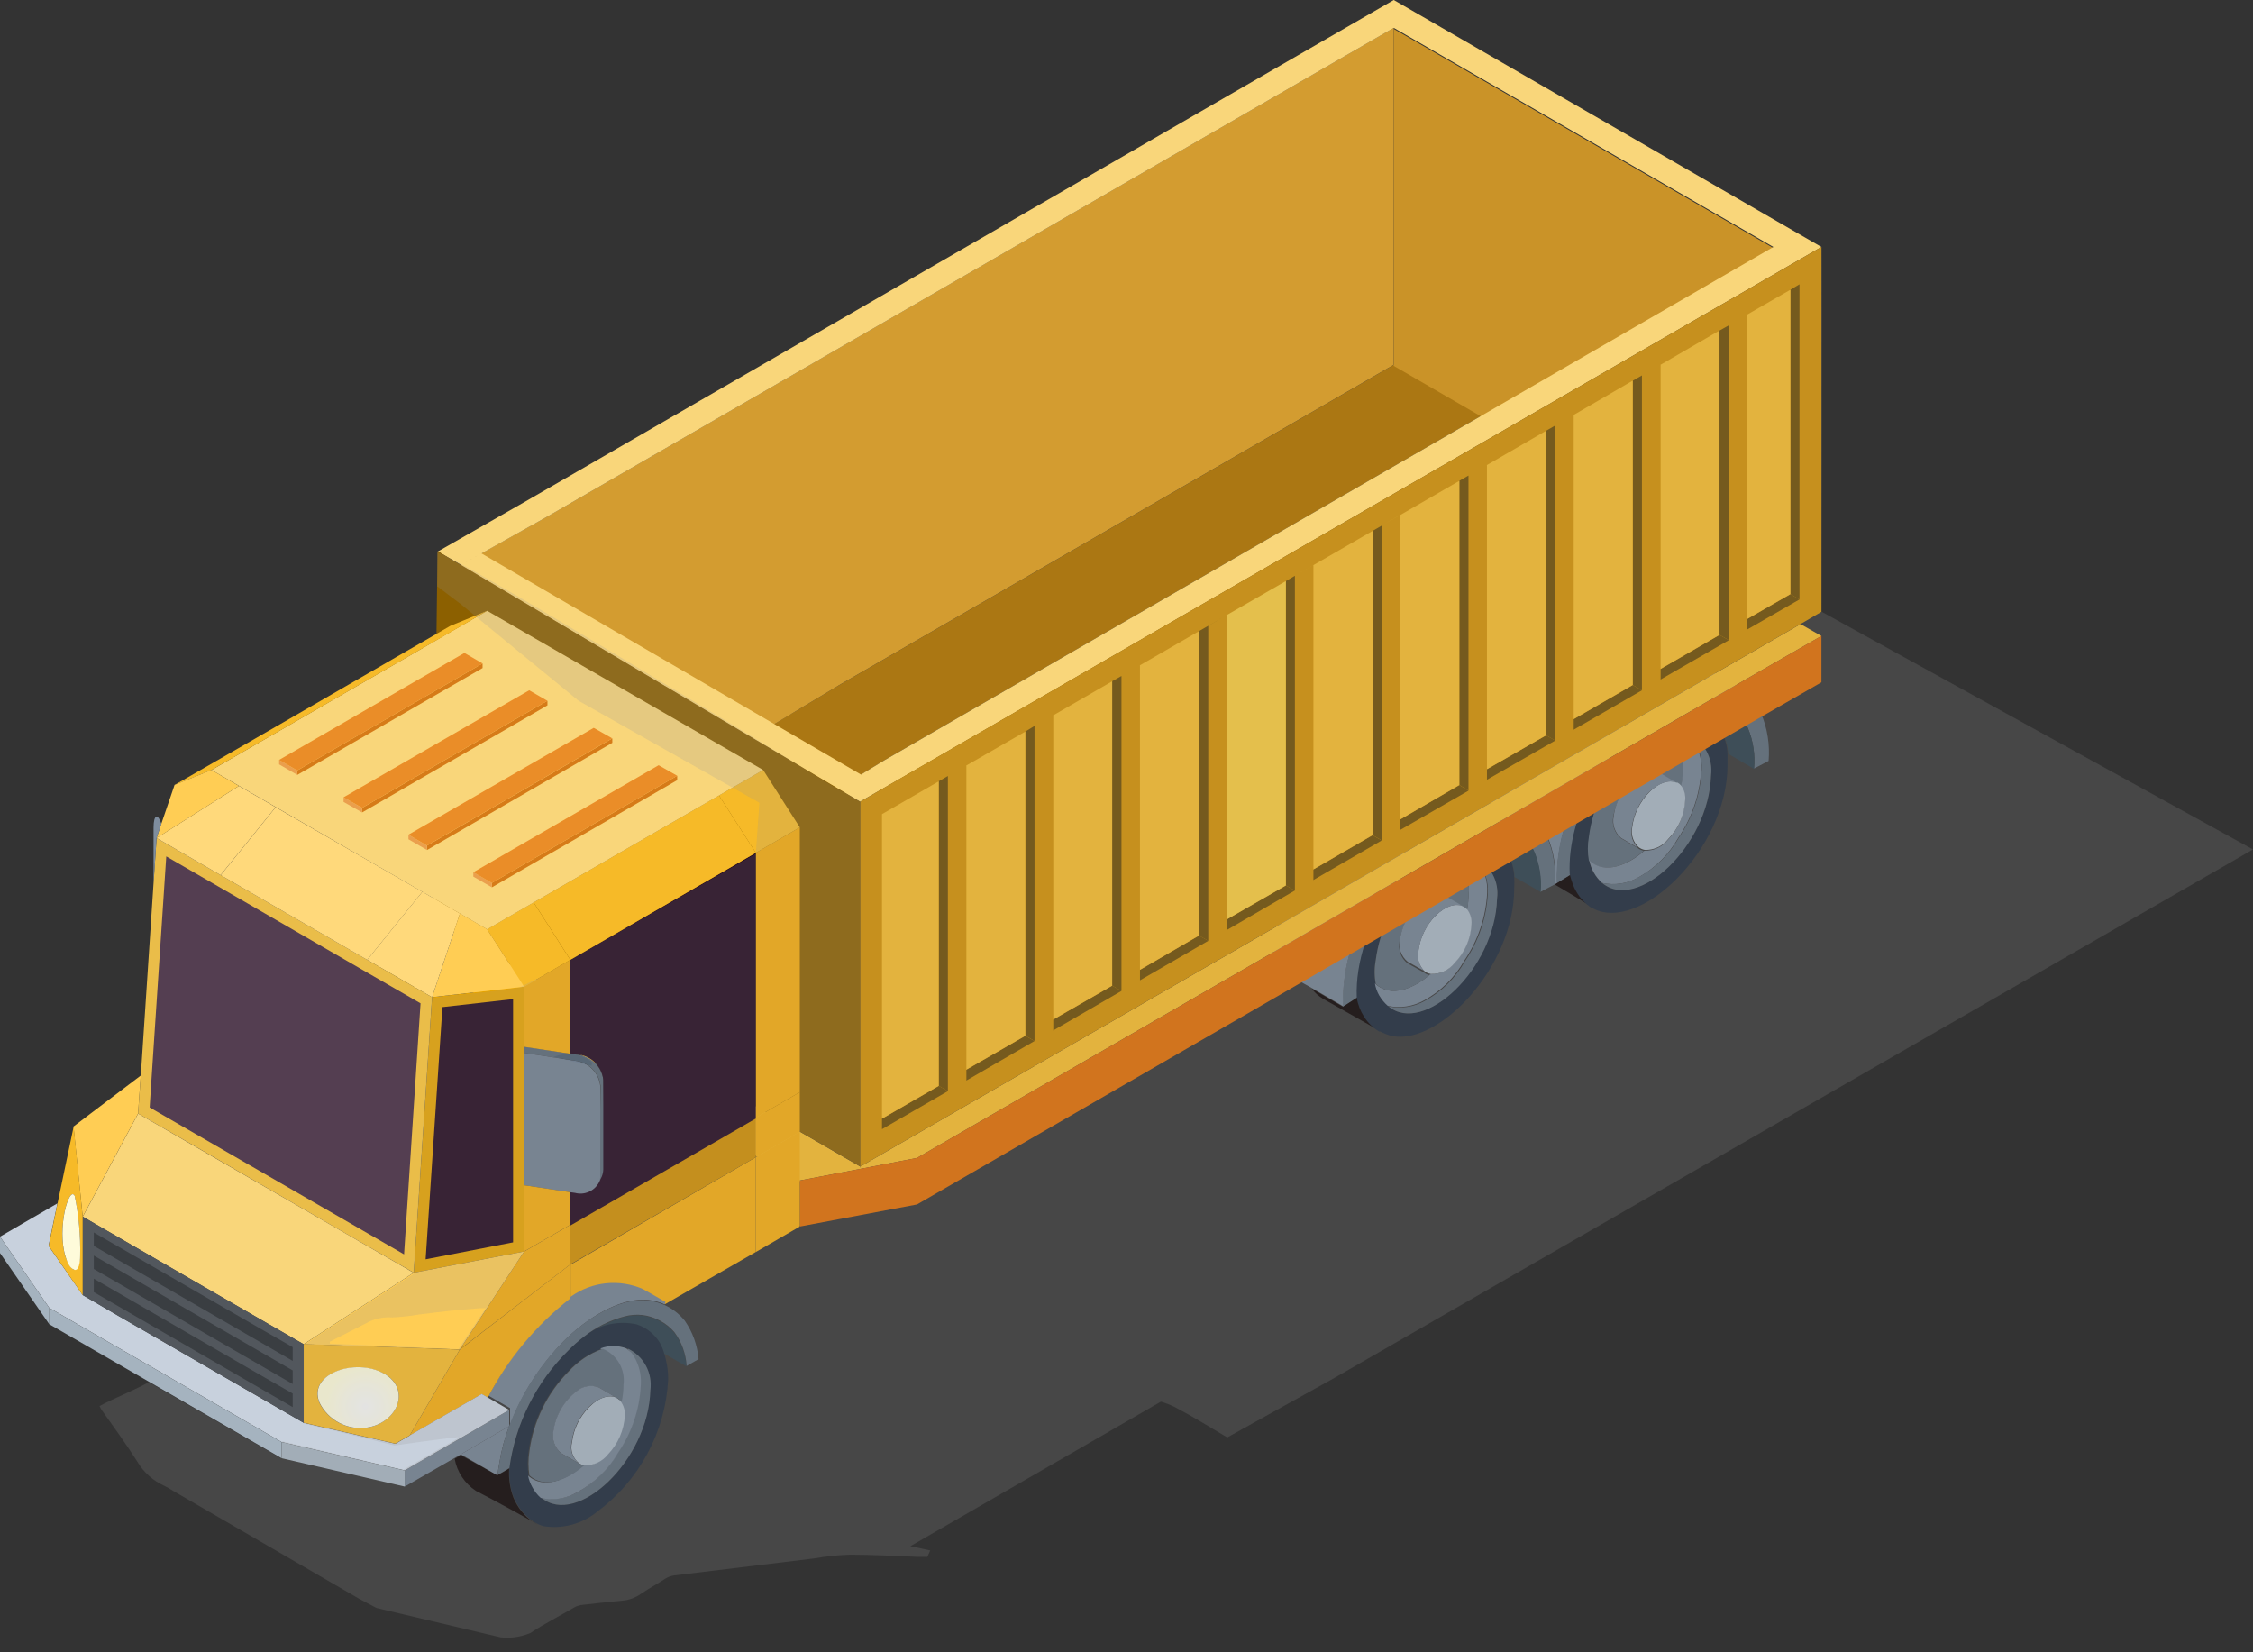 <svg width="90" height="66" viewBox="0 0 90 66" fill="none" xmlns="http://www.w3.org/2000/svg">
<rect x="0" y="0" width="90" height="66" fill="#333333" stroke="none"/>
<path d="M62.102 35.328L62.19 35.274L62.773 34.914C62.808 35.057 62.851 35.197 62.902 35.335C63.034 35.676 63.257 35.974 63.547 36.196C63.092 35.918 62.604 35.62 62.102 35.328Z" fill="#090000"/>
<path d="M60.847 32.325L59.667 31.646C60.006 30.465 60.553 29.353 61.282 28.362C61.99 27.266 62.994 26.393 64.179 25.845C64.771 25.584 65.427 25.501 66.065 25.608C66.27 25.642 66.468 25.713 66.648 25.818L67.761 26.456L69.396 27.399C69.261 27.314 69.115 27.248 68.962 27.202C68.324 27.046 67.652 27.111 67.055 27.385C64.613 28.369 62.075 32.06 62.204 35.263L62.116 35.317C62.174 34.669 62.072 34.016 61.818 33.417C61.605 32.972 61.271 32.595 60.854 32.331L60.847 32.325Z" fill="#717F90"/>
<path d="M62.19 35.273C62.061 32.071 64.598 28.38 67.041 27.396C67.637 27.122 68.309 27.057 68.947 27.213C69.1 27.259 69.246 27.325 69.381 27.41C69.801 27.676 70.137 28.054 70.352 28.502C70.602 29.1 70.705 29.749 70.65 30.395L70.067 30.7C70.12 30.141 70.034 29.576 69.816 29.058C69.573 28.541 69.137 28.139 68.601 27.939C68.13 27.853 67.646 27.877 67.186 28.009C66.726 28.141 66.302 28.377 65.948 28.699C64.225 29.981 62.678 32.525 62.787 34.907L62.19 35.273Z" fill="#596876"/>
<path d="M65.948 28.699C66.244 28.502 66.582 28.375 66.935 28.331C67.288 28.286 67.647 28.324 67.983 28.441L68.099 28.502C68.365 28.678 68.585 28.914 68.743 29.191C68.901 29.468 68.992 29.778 69.008 30.097C69.008 30.246 69.008 30.395 69.008 30.558C69.008 33.951 65.446 37.343 63.58 36.257C63.542 36.245 63.507 36.224 63.478 36.196C63.188 35.974 62.965 35.676 62.834 35.335C62.783 35.197 62.74 35.057 62.705 34.914C62.596 32.533 64.143 29.988 65.866 28.706L65.948 28.699ZM68.35 30.972C68.393 30.638 68.329 30.299 68.169 30.003C68.008 29.707 67.758 29.469 67.454 29.323C67.12 29.194 66.75 29.194 66.416 29.323C65.897 29.509 65.431 29.819 65.059 30.226C64.194 31.089 63.64 32.216 63.485 33.428C63.43 33.74 63.43 34.059 63.485 34.371C63.515 34.541 63.575 34.704 63.661 34.853C63.748 35.009 63.861 35.148 63.994 35.267C65.398 36.454 68.268 33.781 68.35 30.972Z" fill="#1A2738"/>
<path d="M58.716 32.934C56.572 33.613 54.096 36.856 54.225 39.841L53.648 40.214C53.505 37.012 56.056 33.307 58.492 32.337C59.087 32.056 59.759 31.987 60.399 32.14C60.552 32.193 60.7 32.261 60.84 32.344C61.257 32.608 61.591 32.984 61.803 33.43C62.057 34.029 62.16 34.681 62.102 35.329L61.532 35.628C61.58 35.069 61.489 34.508 61.267 33.993C61.15 33.736 60.982 33.506 60.775 33.315C60.568 33.124 60.324 32.976 60.059 32.88C59.618 32.75 59.146 32.769 58.716 32.934Z" fill="#596876"/>
<path d="M54.222 39.84C54.271 40.105 54.37 40.359 54.514 40.586C54.667 40.827 54.874 41.029 55.118 41.177L52.838 39.888C52.666 39.784 52.517 39.648 52.397 39.487L53.646 40.213L54.222 39.84Z" fill="#090000"/>
<path d="M59.802 35.899C59.849 35.568 59.789 35.23 59.632 34.935C59.474 34.64 59.228 34.403 58.927 34.257C58.592 34.134 58.224 34.134 57.889 34.257C57.368 34.443 56.902 34.756 56.532 35.166C55.669 36.027 55.114 37.147 54.951 38.355C54.893 38.669 54.893 38.991 54.951 39.305C54.98 39.472 55.037 39.632 55.12 39.78C55.213 39.937 55.33 40.08 55.467 40.2C56.871 41.367 59.7 38.708 59.802 35.899ZM59.592 33.443C59.858 33.615 60.079 33.849 60.235 34.126C60.391 34.403 60.478 34.713 60.487 35.03C60.498 35.182 60.498 35.334 60.487 35.485C60.487 38.647 57.461 41.768 55.602 41.381C55.442 41.341 55.287 41.282 55.141 41.204H55.093C54.849 41.057 54.643 40.855 54.49 40.614C54.345 40.386 54.246 40.133 54.198 39.868C54.069 36.883 56.545 33.646 58.689 32.961C58.934 33.11 59.191 33.26 59.442 33.395L59.592 33.443Z" fill="#1A2738"/>
<path d="M54.949 39.303C55.56 39.873 56.503 39.479 57.141 38.91C57.321 38.916 57.501 38.881 57.664 38.805C57.828 38.73 57.972 38.617 58.084 38.475C58.494 38.056 58.736 37.501 58.762 36.915C58.777 36.712 58.72 36.51 58.6 36.345C58.644 36.121 58.667 35.894 58.667 35.666C58.71 35.371 58.653 35.07 58.507 34.81C58.361 34.55 58.134 34.346 57.86 34.228C58.195 34.105 58.563 34.105 58.898 34.228C58.943 34.275 58.983 34.325 59.02 34.377C59.296 34.746 59.433 35.2 59.407 35.66C59.357 36.631 59.04 37.57 58.491 38.373C58.118 39.039 57.566 39.587 56.897 39.954C56.454 40.205 55.935 40.284 55.438 40.178C55.301 40.057 55.184 39.915 55.092 39.758C55.008 39.61 54.951 39.45 54.922 39.283L54.949 39.303Z" fill="#717F90"/>
<path d="M63.471 33.428C63.625 32.215 64.179 31.089 65.044 30.226C65.417 29.819 65.883 29.509 66.401 29.323C66.876 29.459 67.229 29.92 67.229 30.762C67.229 30.99 67.204 31.217 67.155 31.44C67.115 31.387 67.064 31.343 67.005 31.311H66.965L66.286 30.904C66.134 30.851 65.97 30.839 65.811 30.87C65.652 30.901 65.505 30.974 65.384 31.081C64.885 31.451 64.549 32.001 64.448 32.614C64.414 32.772 64.424 32.936 64.477 33.089C64.529 33.242 64.623 33.378 64.746 33.482L65.424 33.876C65.496 33.931 65.58 33.968 65.669 33.984C65.024 34.554 64.088 34.955 63.471 34.378C63.415 34.064 63.415 33.742 63.471 33.428Z" fill="#596876"/>
<path d="M57.149 38.909C56.511 39.479 55.568 39.873 54.957 39.303C54.899 38.989 54.899 38.667 54.957 38.353C55.113 37.154 55.656 36.039 56.504 35.178C56.874 34.767 57.341 34.455 57.861 34.269C58.135 34.386 58.362 34.591 58.508 34.851C58.654 35.111 58.711 35.412 58.668 35.707C58.668 35.935 58.645 36.162 58.601 36.385C58.546 36.325 58.479 36.276 58.404 36.243C58.18 36.107 57.942 35.978 57.725 35.849C57.574 35.792 57.41 35.777 57.252 35.806C57.093 35.834 56.944 35.906 56.823 36.012C56.326 36.405 55.999 36.973 55.907 37.6C55.874 37.76 55.886 37.927 55.941 38.081C55.996 38.236 56.092 38.372 56.219 38.475L56.898 38.855L56.952 38.896C57.011 38.927 57.075 38.948 57.142 38.957L57.149 38.909Z" fill="#596876"/>
<path d="M65.949 28.7C66.303 28.378 66.727 28.142 67.187 28.01C67.647 27.878 68.131 27.854 68.602 27.94C69.14 28.143 69.577 28.55 69.816 29.073C70.035 29.591 70.121 30.155 70.067 30.715L69.036 30.111C69.02 29.793 68.929 29.483 68.772 29.206C68.614 28.929 68.393 28.693 68.127 28.517L68.012 28.456C67.673 28.332 67.309 28.289 66.951 28.332C66.593 28.374 66.25 28.5 65.949 28.7Z" fill="#283C48"/>
<path d="M57.521 30.519L61.266 28.348C60.554 29.343 60.023 30.457 59.699 31.638L58.132 30.736C57.953 30.633 57.758 30.562 57.555 30.526L57.521 30.519Z" fill="#E06C00"/>
<path d="M65.466 35.038C65.024 35.296 64.5 35.379 64 35.268C63.867 35.15 63.755 35.01 63.668 34.854C63.581 34.705 63.521 34.542 63.491 34.373C64.109 34.949 65.045 34.549 65.69 33.979C65.869 33.986 66.047 33.95 66.21 33.875C66.373 33.799 66.515 33.686 66.626 33.545C67.038 33.127 67.279 32.571 67.304 31.984C67.323 31.784 67.268 31.584 67.148 31.421C67.198 31.199 67.223 30.971 67.223 30.743C67.223 29.901 66.87 29.44 66.395 29.304C66.729 29.175 67.1 29.175 67.433 29.304C67.486 29.347 67.531 29.398 67.569 29.454C67.846 29.824 67.983 30.281 67.956 30.743C67.909 31.714 67.594 32.653 67.047 33.457C66.675 34.119 66.128 34.666 65.466 35.038Z" fill="#717F90"/>
<path d="M65.201 33.053C65.266 32.523 65.505 32.03 65.879 31.649C66.287 31.235 66.687 31.14 66.972 31.262H67.013C67.071 31.294 67.122 31.338 67.162 31.391C67.281 31.553 67.337 31.754 67.318 31.954C67.293 32.541 67.051 33.097 66.639 33.515C66.529 33.656 66.386 33.769 66.224 33.845C66.061 33.92 65.882 33.956 65.703 33.949C65.614 33.933 65.531 33.895 65.459 33.841C65.352 33.742 65.272 33.618 65.227 33.481C65.182 33.343 65.173 33.196 65.201 33.053Z" fill="#A5B3BF"/>
<path d="M58.716 32.935C59.15 32.766 59.627 32.747 60.073 32.881C60.338 32.977 60.581 33.125 60.788 33.316C60.995 33.507 61.163 33.737 61.281 33.993C61.502 34.508 61.593 35.07 61.545 35.629L60.5 35.032C60.491 34.714 60.404 34.404 60.248 34.127C60.092 33.851 59.871 33.616 59.605 33.444L59.483 33.369C59.218 33.234 58.96 33.084 58.716 32.935Z" fill="#283C48"/>
<path d="M56.658 37.988C56.724 37.458 56.962 36.964 57.337 36.584C57.751 36.17 58.144 36.075 58.422 36.197C58.497 36.23 58.564 36.279 58.619 36.339C58.739 36.504 58.797 36.706 58.782 36.909C58.755 37.495 58.514 38.051 58.104 38.47C57.992 38.611 57.848 38.724 57.684 38.8C57.52 38.875 57.341 38.911 57.16 38.904C57.094 38.895 57.03 38.874 56.971 38.843L56.916 38.802C56.805 38.702 56.723 38.573 56.677 38.43C56.632 38.287 56.626 38.135 56.658 37.988Z" fill="#A5B3BF"/>
<path d="M67.453 29.323C67.757 29.469 68.007 29.707 68.168 30.003C68.329 30.299 68.392 30.638 68.349 30.972C68.267 33.781 65.397 36.454 64 35.267C64.5 35.377 65.023 35.294 65.465 35.036C66.135 34.668 66.69 34.12 67.067 33.455C67.614 32.652 67.929 31.712 67.976 30.741C68.003 30.279 67.866 29.823 67.589 29.452C67.55 29.403 67.504 29.36 67.453 29.323Z" fill="#596876"/>
<path d="M58.926 34.256C59.227 34.402 59.474 34.639 59.631 34.934C59.788 35.229 59.848 35.567 59.802 35.898C59.727 38.707 56.871 41.366 55.466 40.199C55.964 40.305 56.482 40.226 56.925 39.975C57.594 39.608 58.147 39.061 58.519 38.395C59.068 37.591 59.385 36.652 59.435 35.681C59.461 35.221 59.325 34.767 59.048 34.398C59.011 34.348 58.971 34.3 58.926 34.256Z" fill="#596876"/>
<path d="M58.431 36.191C58.153 36.069 57.752 36.191 57.345 36.578C56.97 36.958 56.732 37.452 56.667 37.982C56.632 38.127 56.637 38.279 56.68 38.422C56.722 38.565 56.802 38.694 56.911 38.796L56.233 38.416C56.105 38.313 56.009 38.176 55.954 38.022C55.899 37.868 55.888 37.701 55.92 37.541C56.012 36.914 56.34 36.346 56.836 35.953C56.958 35.847 57.106 35.775 57.265 35.746C57.424 35.718 57.588 35.733 57.739 35.791C57.969 35.926 58.207 36.055 58.431 36.191Z" fill="#717F90"/>
<path d="M66.28 30.856L66.958 31.263C66.673 31.141 66.28 31.263 65.866 31.649C65.491 32.03 65.253 32.524 65.188 33.054C65.154 33.2 65.159 33.352 65.203 33.495C65.248 33.638 65.329 33.767 65.439 33.868L64.76 33.475C64.637 33.37 64.544 33.234 64.491 33.081C64.439 32.929 64.428 32.764 64.462 32.606C64.544 31.98 64.871 31.412 65.371 31.025C65.493 30.918 65.642 30.846 65.802 30.816C65.962 30.786 66.127 30.8 66.28 30.856Z" fill="#717F90"/>
<path d="M60.847 32.324C60.707 32.241 60.56 32.173 60.406 32.12C59.767 31.967 59.094 32.036 58.499 32.317C56.064 33.287 53.513 36.992 53.655 40.194L52.407 39.468L50.88 38.614C50.856 37.687 51.015 36.765 51.348 35.9C51.622 35.176 51.965 34.481 52.373 33.823C52.488 33.64 52.597 33.464 52.719 33.301C53.321 32.338 54.163 31.548 55.161 31.008C55.876 30.596 56.705 30.429 57.523 30.533C57.725 30.569 57.92 30.64 58.099 30.743L59.7 31.639L60.847 32.324Z" fill="#717F90"/>
<path d="M72.76 25.404L70.229 26.856L36.631 46.253L34.385 46.688L34.365 46.599L71.925 24.929L72.76 25.404Z" fill="#F6BA28"/>
<path d="M34.366 46.598L34.386 46.687L31.916 47.161L17.98 39.115L18.828 37.629L34.366 46.598Z" fill="#F6BA28"/>
<path d="M72.76 25.402V27.255L70.23 28.706L36.631 48.111V46.252L70.23 26.854L72.76 25.402Z" fill="#E06C00"/>
<path d="M36.631 46.252V48.111L31.95 48.993V47.188L31.916 47.161L34.385 46.686L36.631 46.252Z" fill="#E06C00"/>
<path d="M59.184 16.603L35.329 30.369L30.791 33.161L27.843 30.768L33.531 27.363L55.676 14.574L59.184 16.603Z" fill="#AB7713"/>
<path d="M55.674 1.111V14.572L33.529 27.362L28.113 30.618L18.052 22.764L21.866 20.631L55.674 1.111Z" fill="#D39C30"/>
<path d="M70.84 9.907L59.183 16.644L55.675 14.615V1.154L70.84 9.907Z" fill="#CA9328"/>
<path d="M72.76 9.865L35.329 31.468L34.352 32.027L33.457 31.509L18.417 22.567L19.237 22.108L34.393 30.939L35.329 30.369L59.184 16.602L70.84 9.865L55.676 1.113L21.868 20.633L18.417 22.567L17.489 22.03L20.911 20.076L55.676 0L72.76 9.865Z" fill="#F9D67A"/>
<path d="M34.366 46.597V32.026L17.477 22.014L17.295 36.746L18.828 37.628L34.366 46.597Z" fill="#8C6000"/>
<path d="M72.76 24.439V9.865L35.328 31.461L34.365 32.021V46.598L71.925 24.927L72.76 24.439Z" fill="#D28F00"/>
<path d="M71.884 11.357V23.943L71.518 23.733V11.575L71.884 11.357Z" fill="#6D4B00"/>
<path d="M71.886 23.944L69.796 25.145V24.724L71.52 23.733L71.886 23.944Z" fill="#6D4B00"/>
<path d="M71.52 11.574V23.733L69.796 24.723V12.565L71.52 11.574Z" fill="#F6BA28"/>
<path d="M69.796 24.724V25.144V25.151L69.063 25.572V12.993L69.796 12.565V24.724Z" fill="#D28F00"/>
<path d="M69.063 12.994V25.573L68.689 25.363V13.211V13.204L69.063 12.994Z" fill="#6D4B00"/>
<path d="M69.061 25.573L66.327 27.147V26.726L68.688 25.362L69.061 25.573Z" fill="#6D4B00"/>
<path d="M68.688 13.21V25.361L66.327 26.725V14.574L68.688 13.203V13.21Z" fill="#F6BA28"/>
<path d="M66.328 26.726V27.146L65.588 27.574V14.995L66.328 14.574V26.726Z" fill="#D28F00"/>
<path d="M65.59 14.996V27.575L65.224 27.365V15.206L65.59 14.996Z" fill="#6D4B00"/>
<path d="M65.588 27.575L62.86 29.149V28.728L65.222 27.364L65.588 27.575Z" fill="#6D4B00"/>
<path d="M65.222 15.205V27.363L62.86 28.727V16.576L65.222 15.205Z" fill="#F6BA28"/>
<path d="M62.861 29.148L62.494 29.372L62.128 29.569V16.997L62.861 16.576V28.728V29.148Z" fill="#D28F00"/>
<path d="M62.128 16.996V29.568V29.582L61.762 29.372V17.206L62.128 16.996Z" fill="#6D4B00"/>
<path d="M62.129 29.581L59.394 31.149V30.728L61.762 29.371L62.129 29.581Z" fill="#6D4B00"/>
<path d="M61.762 17.207V29.372L59.394 30.729V18.578L61.762 17.207Z" fill="#F6BA28"/>
<path d="M59.393 31.149L58.66 31.584V18.998L59.393 18.577V30.729V31.149Z" fill="#D28F00"/>
<path d="M58.661 18.996V31.582L58.295 31.358V19.206L58.661 18.996Z" fill="#6D4B00"/>
<path d="M58.66 31.584L55.933 33.151V32.731L58.294 31.36L58.66 31.584Z" fill="#6D4B00"/>
<path d="M58.295 19.209V31.36L55.934 32.731V20.579L55.194 21L58.295 19.209Z" fill="#F6BA28"/>
<path d="M55.934 32.73V33.15L55.194 33.571V20.999L55.934 20.578V32.73Z" fill="#D28F00"/>
<path d="M55.194 33.573L52.46 35.154V34.733L54.828 33.362L55.194 33.573Z" fill="#6D4B00"/>
<path d="M55.194 20.997V33.569L54.828 33.359V21.207L55.194 20.997Z" fill="#6D4B00"/>
<path d="M54.828 21.209V33.361L52.461 34.731V22.579L51.728 23L54.828 21.209Z" fill="#F6BA28"/>
<path d="M52.461 34.73V35.15L51.728 35.571V22.999L52.461 22.578V34.73Z" fill="#D28F00"/>
<path d="M51.726 35.571L48.992 37.158V36.731L51.366 35.367L51.726 35.571Z" fill="#6D4B00"/>
<path d="M51.727 23V35.572L51.367 35.369V23.21L51.727 23Z" fill="#6D4B00"/>
<path d="M51.366 23.212V35.37L48.992 36.734V24.576L51.366 23.212Z" fill="#F7C939"/>
<path d="M48.992 36.733V37.161L48.266 37.582V25.003L48.836 24.67L48.992 24.575V36.733Z" fill="#D28F00"/>
<path d="M48.836 24.669L48.266 25.001V37.58L47.893 37.37V25.212L48.836 24.669Z" fill="#6D4B00"/>
<path d="M48.268 37.58L45.534 39.161V38.741L47.895 37.37L48.268 37.58Z" fill="#6D4B00"/>
<path d="M47.895 25.213V37.371L45.534 38.742V26.577L47.895 25.213Z" fill="#F6BA28"/>
<path d="M45.532 38.741V39.162L44.799 39.583V27.004L45.532 26.576V38.741Z" fill="#D28F00"/>
<path d="M44.799 27.002V39.581L44.426 39.371V27.212L44.799 27.002Z" fill="#6D4B00"/>
<path d="M44.801 39.582L42.067 41.163V40.729L44.428 39.372L44.801 39.582Z" fill="#6D4B00"/>
<path d="M44.428 27.214V39.372L42.067 40.729V28.578L44.428 27.214Z" fill="#F6BA28"/>
<path d="M42.065 40.728V41.162L41.325 41.583V28.997L42.065 28.576V40.728Z" fill="#D28F00"/>
<path d="M41.326 28.996V41.582L40.96 41.371V29.22L41.326 28.996Z" fill="#6D4B00"/>
<path d="M41.325 41.584L38.597 43.165V42.731L40.958 41.374L41.325 41.584Z" fill="#6D4B00"/>
<path d="M40.958 29.223V41.374L38.597 42.731V30.58L40.958 29.223Z" fill="#F6BA28"/>
<path d="M38.6 42.729V43.163L37.867 43.584V30.998L38.6 30.577V42.729Z" fill="#D28F00"/>
<path d="M37.865 30.998V43.584L37.498 43.373V31.222V31.208L37.865 30.998Z" fill="#6D4B00"/>
<path d="M37.866 43.584L35.233 45.104V44.684L37.5 43.374L37.866 43.584Z" fill="#6D4B00"/>
<path d="M37.5 31.224V43.376L35.233 44.685V32.52L37.5 31.211V31.224Z" fill="#F6BA28"/>
<path d="M13.856 56.469C14.343 56.469 14.738 56.159 14.738 55.777C14.738 55.395 14.343 55.085 13.856 55.085C13.369 55.085 12.974 55.395 12.974 55.777C12.974 56.159 13.369 56.469 13.856 56.469Z" fill="white"/>
<path d="M24.099 43.144L24.187 47.168L23.93 47.249L23.991 43.375C23.962 43.119 23.846 42.88 23.664 42.697C23.482 42.515 23.243 42.4 22.986 42.371L20.951 42.059V41.808L22.797 42.093L23.109 42.14C23.363 42.172 23.598 42.288 23.778 42.471C23.957 42.653 24.071 42.89 24.099 43.144Z" fill="#596876"/>
<path d="M31.95 47.141V48.966L31.923 48.979L31.95 48.993L30.193 50.011V46.225L31.95 45.207V47.114L31.923 47.127L31.95 47.141Z" fill="#F5AB0C"/>
<path d="M31.95 43.627V45.208L30.193 46.225V44.645L31.95 43.627Z" fill="#F5AB0C"/>
<path d="M31.95 43.518V43.626L30.193 44.644V34.066L31.95 33.049V43.518Z" fill="#F5AB0C"/>
<path d="M30.485 30.755L31.95 33.048L30.193 34.066L28.721 31.773L30.485 30.755Z" fill="#F6BA28"/>
<path d="M30.193 46.223V50.009L26.557 52.098C26.251 51.922 25.953 51.745 25.654 51.583C25.192 51.381 24.686 51.302 24.184 51.353C23.683 51.404 23.203 51.584 22.791 51.874V50.517L30.193 46.223Z" fill="#F5AB0C"/>
<path d="M30.192 44.643V46.223L22.783 50.505V48.924L30.192 44.643Z" fill="#CF8D00"/>
<path d="M30.192 34.067V44.679L22.783 48.953V47.623H22.986C23.166 47.671 23.356 47.657 23.527 47.585C23.698 47.513 23.839 47.385 23.93 47.223C23.963 47.142 24.004 47.074 24.038 46.999C24.076 46.909 24.097 46.812 24.099 46.714V43.118C24.069 42.863 23.953 42.626 23.771 42.445C23.588 42.264 23.35 42.15 23.095 42.121L22.783 42.073V38.342L30.192 34.067Z" fill="#21061D"/>
<path d="M28.721 31.773L30.193 34.066L22.784 38.34L21.319 36.047L28.721 31.773Z" fill="#F6BA28"/>
<path d="M24.947 52.602C25.179 52.54 25.421 52.522 25.66 52.547C26.151 52.611 26.602 52.853 26.928 53.226C27.221 53.62 27.393 54.092 27.424 54.583L26.528 54.067C26.484 53.926 26.422 53.792 26.345 53.667C26.134 53.322 25.806 53.065 25.422 52.941C25.06 52.861 24.685 52.863 24.324 52.945C23.963 53.027 23.624 53.188 23.332 53.416C23.809 53.036 24.359 52.759 24.947 52.602Z" fill="#283C48"/>
<path d="M26.528 54.054C26.639 54.396 26.694 54.753 26.691 55.112C26.635 56.145 26.352 57.154 25.861 58.065C25.371 58.976 24.686 59.768 23.855 60.384C23.558 60.627 23.212 60.804 22.841 60.903C22.471 61.002 22.083 61.022 21.704 60.961C21.561 60.916 21.424 60.852 21.297 60.771C20.95 60.528 20.68 60.191 20.517 59.8C20.377 59.428 20.319 59.03 20.347 58.634C20.592 56.851 21.419 55.2 22.701 53.938C22.9 53.735 23.113 53.547 23.339 53.375C23.631 53.147 23.97 52.986 24.331 52.904C24.692 52.822 25.067 52.821 25.429 52.9C25.813 53.024 26.141 53.282 26.352 53.626C26.429 53.761 26.488 53.904 26.528 54.054ZM25.972 55.526C26.016 55.194 25.954 54.855 25.796 54.56C25.638 54.264 25.391 54.025 25.09 53.877C24.753 53.748 24.381 53.748 24.045 53.877C23.525 54.062 23.059 54.372 22.688 54.78C21.826 55.648 21.273 56.776 21.114 57.989C21.066 58.302 21.066 58.62 21.114 58.932C21.145 59.099 21.205 59.26 21.29 59.407C21.375 59.566 21.488 59.708 21.623 59.828C23.061 61.008 25.897 58.349 25.972 55.533V55.526Z" fill="#1A2738"/>
<path d="M26.557 52.101C26.364 52.017 26.161 51.959 25.953 51.931C24.779 51.775 23.409 52.691 22.561 53.532C21.6 54.495 20.856 55.652 20.376 56.925V56.246L19.521 55.751C20.324 54.207 21.448 52.854 22.819 51.782C23.23 51.491 23.71 51.311 24.212 51.26C24.713 51.209 25.22 51.288 25.682 51.49C25.98 51.653 26.279 51.829 26.584 52.006L26.557 52.101Z" fill="#717F90"/>
<path d="M25.098 53.877C25.399 54.025 25.647 54.263 25.805 54.559C25.963 54.855 26.024 55.193 25.98 55.526C25.906 58.348 23.036 61.008 21.631 59.827C22.119 59.937 22.631 59.857 23.063 59.603C23.733 59.241 24.287 58.698 24.664 58.036C25.213 57.233 25.528 56.294 25.573 55.322C25.604 54.864 25.472 54.41 25.2 54.04L25.064 53.891L25.098 53.877Z" fill="#596876"/>
<path d="M25.226 54.033C25.497 54.404 25.63 54.858 25.599 55.316C25.554 56.287 25.239 57.227 24.69 58.03C24.307 58.698 23.742 59.244 23.061 59.604C22.623 59.867 22.1 59.95 21.603 59.834C21.468 59.715 21.355 59.573 21.27 59.414C21.185 59.267 21.125 59.106 21.094 58.939C21.704 59.509 22.641 59.108 23.285 58.539C23.464 58.544 23.642 58.508 23.805 58.433C23.968 58.357 24.11 58.245 24.221 58.104C24.628 57.683 24.869 57.129 24.9 56.544C24.912 56.342 24.852 56.142 24.73 55.981C24.78 55.758 24.805 55.53 24.805 55.302C24.846 55.005 24.787 54.702 24.637 54.442C24.487 54.181 24.255 53.978 23.977 53.864C24.314 53.734 24.686 53.734 25.022 53.864L25.226 54.033Z" fill="#717F90"/>
<path d="M24.791 55.975C24.913 56.137 24.973 56.336 24.961 56.538C24.93 57.123 24.689 57.677 24.282 58.099C24.171 58.239 24.028 58.352 23.866 58.427C23.703 58.502 23.525 58.539 23.346 58.533C23.281 58.526 23.218 58.505 23.163 58.472C23.029 58.377 22.928 58.243 22.872 58.09C22.817 57.936 22.809 57.769 22.851 57.61C22.915 57.082 23.153 56.59 23.529 56.213C23.936 55.799 24.343 55.704 24.615 55.826C24.683 55.863 24.743 55.914 24.791 55.975Z" fill="#A5B3BF"/>
<path d="M24.601 55.817L23.923 55.424C23.773 55.367 23.61 55.352 23.452 55.381C23.294 55.41 23.148 55.481 23.027 55.587C22.527 55.977 22.198 56.546 22.111 57.174C22.08 57.334 22.091 57.5 22.145 57.654C22.199 57.807 22.292 57.944 22.416 58.05L23.156 58.47C23.212 58.504 23.274 58.525 23.339 58.531C22.695 59.101 21.758 59.502 21.148 58.932C21.1 58.619 21.1 58.301 21.148 57.989C21.307 56.775 21.86 55.648 22.722 54.779C23.093 54.371 23.559 54.061 24.079 53.877C24.356 53.991 24.588 54.195 24.738 54.455C24.888 54.715 24.947 55.018 24.907 55.315C24.907 55.544 24.882 55.771 24.832 55.994C24.78 55.931 24.715 55.88 24.642 55.844L24.601 55.817Z" fill="#596876"/>
<path d="M24.602 55.818C24.331 55.696 23.924 55.818 23.517 56.205C23.141 56.582 22.902 57.074 22.838 57.602C22.797 57.761 22.804 57.928 22.86 58.082C22.916 58.236 23.017 58.369 23.15 58.464L22.411 58.043C22.286 57.938 22.193 57.801 22.139 57.647C22.085 57.493 22.074 57.328 22.105 57.168C22.192 56.54 22.521 55.97 23.021 55.581C23.142 55.474 23.288 55.403 23.446 55.375C23.604 55.346 23.767 55.361 23.917 55.418L24.602 55.818Z" fill="#717F90"/>
<path d="M22.783 47.622L20.937 47.344V42.059L22.973 42.371C23.229 42.4 23.468 42.515 23.65 42.697C23.833 42.88 23.948 43.118 23.977 43.375V46.978C23.98 47.072 23.959 47.165 23.916 47.249C23.826 47.411 23.684 47.538 23.513 47.611C23.342 47.683 23.152 47.697 22.973 47.649L22.783 47.622Z" fill="#717F90"/>
<path d="M22.783 50.505V51.862C21.412 52.934 20.288 54.287 19.485 55.831L19.241 55.688L16.364 57.344L18.366 53.911L22.783 50.505Z" fill="#F5AB0C"/>
<path d="M22.783 48.925V50.506L18.366 53.905L20.938 49.99L22.783 48.925Z" fill="#F5AB0C"/>
<path d="M22.783 47.621V48.924L20.937 49.989V47.343L22.783 47.621Z" fill="#F5AB0C"/>
<path d="M22.783 38.34V42.092L20.937 41.814V39.412L22.783 38.34Z" fill="#F5AB0C"/>
<path d="M21.317 36.047L22.782 38.34L20.937 39.412L19.458 37.119L21.317 36.047Z" fill="#F6BA28"/>
<path d="M21.296 60.799L21.5 60.908C20.747 60.474 19.77 59.944 19.01 59.551C18.789 59.406 18.599 59.217 18.454 58.997C18.308 58.776 18.208 58.529 18.162 58.269L18.406 58.126L19.871 58.927C20.034 58.838 20.19 58.75 20.339 58.655C20.311 59.052 20.369 59.45 20.509 59.822C20.673 60.216 20.946 60.555 21.296 60.799Z" fill="#090000"/>
<path d="M20.939 47.343V49.99L16.529 50.838L17.262 39.833L20.939 39.412V41.814V42.058V47.343Z" fill="#E7A400"/>
<path d="M17.674 40.228L20.496 39.909V49.625L17.002 50.303L17.674 40.228Z" fill="#21061D"/>
<path d="M19.458 37.118L20.937 39.411L17.26 39.832L18.373 36.487L19.458 37.118Z" fill="#FFCD54"/>
<path d="M20.938 49.99L18.367 53.905L12.132 53.695L16.528 50.838L20.938 49.99Z" fill="#FFCD54"/>
<path d="M20.341 56.321V56.966L18.407 58.092L18.163 58.235L16.168 59.381V58.737L20.341 56.321Z" fill="#717F90"/>
<path d="M20.341 56.319L16.168 58.734L11.249 57.601L1.968 52.241L0 49.398L2.293 48.068L1.94 49.765L3.304 51.732L4.77 52.587L10.632 55.966L12.131 56.834L15.795 57.669L16.365 57.343V57.336L19.242 55.681L19.486 55.823L20.341 56.319Z" fill="#C8D1DD"/>
<path d="M18.407 58.091L20.34 56.965C20.158 57.441 20.026 57.934 19.947 58.437C19.913 58.6 19.892 58.77 19.872 58.932L18.407 58.091Z" fill="#717F90"/>
<path d="M27.356 52.758C27.135 52.482 26.851 52.263 26.528 52.12C26.335 52.036 26.132 51.979 25.924 51.95C24.75 51.794 23.38 52.71 22.532 53.551C21.571 54.515 20.827 55.671 20.347 56.944C20.165 57.419 20.033 57.913 19.953 58.416C19.919 58.579 19.899 58.748 19.879 58.911C20.042 58.823 20.198 58.735 20.347 58.64C20.591 56.858 21.419 55.207 22.701 53.945C22.9 53.742 23.113 53.554 23.339 53.382C23.817 53.007 24.366 52.735 24.954 52.581C25.186 52.52 25.427 52.501 25.666 52.527C26.158 52.591 26.609 52.832 26.935 53.205C27.228 53.6 27.4 54.072 27.43 54.562L27.905 54.291C27.861 53.74 27.671 53.211 27.356 52.758Z" fill="#596876"/>
<path d="M18.372 36.489L17.259 39.834L14.667 38.341L16.872 35.62L18.372 36.489Z" fill="#FFD97B"/>
<path d="M18.367 53.906L16.365 57.339L15.789 57.664L12.132 56.83V53.688L18.367 53.906ZM14.642 57.027C15.789 56.87 16.413 55.615 15.47 54.95C14.384 54.204 12.254 54.808 12.756 56.029C12.926 56.372 13.199 56.653 13.538 56.832C13.877 57.011 14.263 57.079 14.642 57.027Z" fill="#F6BA28"/>
<path d="M17.261 39.833L16.528 50.838L13.936 49.345L8.074 45.953L5.516 44.48L5.625 42.961L6.134 35.274L6.256 33.476L8.814 34.955L14.669 38.34L17.261 39.833Z" fill="#EABD49"/>
<path d="M5.978 44.236L6.059 42.994L6.642 34.208L14.445 38.72L16.799 40.077L16.141 50.105L5.978 44.236Z" fill="#543E51"/>
<path d="M16.874 35.621L14.669 38.342L8.814 34.956L11.012 32.242L16.874 35.621Z" fill="#FFD97B"/>
<path d="M16.168 58.737V59.381L11.249 58.248V57.603L16.168 58.737Z" fill="#A5B3BF"/>
<path d="M15.47 54.95C16.413 55.629 15.789 56.87 14.643 57.026C14.264 57.078 13.88 57.009 13.543 56.83C13.205 56.651 12.933 56.371 12.763 56.029C12.254 54.808 14.385 54.177 15.47 54.95Z" fill="url(#paint0_radial_37_18071)"/>
<path d="M11.248 57.602V58.247L1.966 52.894V52.242L11.248 57.602Z" fill="#A5B3BF"/>
<path d="M11.011 32.241L8.812 34.955L6.255 33.475L9.545 31.393L11.011 32.241Z" fill="#FFD97B"/>
<path d="M19.461 24.399L8.449 30.757L19.461 37.121L30.486 30.757L19.461 24.399Z" fill="#F9D67A"/>
<path d="M17.995 24.997L16.231 26.014L11.549 28.721L6.976 31.354L8.449 30.757L9.548 30.126L11.773 28.843L17.71 25.417L19.46 24.399L17.995 24.997Z" fill="#F6BA28"/>
<path d="M6.56 32.566L6.974 31.352L8.446 30.755L9.545 31.393L6.255 33.476L6.444 32.906L6.56 32.566Z" fill="#FFCD54"/>
<path d="M5.518 44.482L3.306 48.601C5.294 49.754 9.521 52.197 12.126 53.696L16.523 50.84L5.518 44.482Z" fill="#F9D67A"/>
<path d="M6.446 32.907L6.256 33.477L6.134 35.282V33.063C6.134 32.805 6.175 32.636 6.249 32.615C6.31 32.615 6.378 32.703 6.446 32.907Z" fill="#7E8D9E"/>
<path d="M5.623 42.962L5.515 44.482L3.303 48.6L2.937 44.997L5.623 42.962Z" fill="#FFCD54"/>
<path d="M10.633 52.831L4.771 49.446L3.306 48.598V51.732L4.771 52.587L10.633 55.966L12.133 56.834V53.693L10.633 52.831Z" fill="#52575D"/>
<path d="M3.747 49.767V49.23L10.409 53.077L11.692 53.81V54.36L3.747 49.767Z" fill="#3A3E42"/>
<path d="M3.747 50.689V50.153L10.409 54L11.692 54.74V55.283L3.747 50.689Z" fill="#3A3E42"/>
<path d="M3.747 51.612V51.076L10.409 54.93L11.692 55.663V56.206L3.747 51.612Z" fill="#3A3E42"/>
<path d="M3.303 48.599V51.733L1.946 49.766L2.298 48.07L2.943 44.996L3.303 48.599ZM3.201 50.173C3.219 49.367 3.146 48.561 2.984 47.771C2.767 47.337 2.258 49.047 2.617 50.2C2.672 50.356 2.794 50.648 2.95 50.716C3.106 50.783 3.187 50.397 3.201 50.173Z" fill="#F6BA28"/>
<path d="M2.985 47.771C3.148 48.561 3.22 49.367 3.202 50.173C3.202 50.397 3.155 50.804 2.951 50.716C2.747 50.628 2.673 50.356 2.619 50.2C2.259 49.047 2.768 47.337 2.985 47.771Z" fill="url(#paint1_radial_37_18071)"/>
<path d="M1.968 52.243V52.895L0 50.052V49.4L1.968 52.243Z" fill="#A5B3BF"/>
<path d="M27.052 30.986V31.163L19.65 35.444V35.267L27.052 30.986Z" fill="#D67B18"/>
<path d="M24.46 29.495V29.672L17.058 33.953V33.776L24.46 29.495Z" fill="#D67B18"/>
<path d="M21.869 27.993V28.176L14.467 32.451V32.268L21.869 27.993Z" fill="#D67B18"/>
<path d="M19.277 26.502V26.685L11.875 30.953V30.776L19.277 26.502Z" fill="#D67B18"/>
<path d="M11.875 30.776V30.953L11.149 30.532V30.355L11.875 30.776Z" fill="#EA9F4D"/>
<path d="M14.464 32.269V32.453L13.724 32.032V31.849L14.464 32.269Z" fill="#EA9F4D"/>
<path d="M17.055 33.776V33.952L16.316 33.525V33.342L17.055 33.776Z" fill="#EA9F4D"/>
<path d="M19.648 35.266V35.443L18.908 35.015V34.839L19.648 35.266Z" fill="#EA9F4D"/>
<path d="M27.05 30.987L19.648 35.268L18.908 34.841L26.311 30.566L27.05 30.987Z" fill="#EA8D28"/>
<path d="M24.457 29.494L17.055 33.775L16.316 33.341L23.718 29.073L24.457 29.494Z" fill="#EA8D28"/>
<path d="M21.866 27.994L14.464 32.268L13.724 31.848L21.14 27.573L21.866 27.994Z" fill="#EA8D28"/>
<path d="M19.277 26.502L11.875 30.776L11.149 30.355L18.552 26.081L19.277 26.502Z" fill="#EA8D28"/>
<g style="mix-blend-mode:multiply" opacity="0.2">
<path d="M90 33.931L72.762 24.432C72.762 24.432 72.801 10.955 72.767 9.862L36.041 31.058L34.37 32.003L33.303 31.42L31.57 30.357C31.57 30.357 17.527 21.783 17.465 22.081V23.419L18.407 24.133L23.116 27.994L30.335 32.065L30.192 34.1L21.535 39.06C21.501 39.06 20.775 39.44 20.734 39.447C20.008 39.569 19.262 39.63 18.522 39.718L17.24 39.867L16.5 50.906L12.131 53.729V56.863C13.122 57.087 15.761 57.738 15.761 57.738C15.761 57.738 17.6 57.474 18.292 57.406V57.447L16.107 58.709L11.276 57.569C11.276 57.949 11.222 57.901 11.222 58.247L5.943 55.208C5.428 55.506 4.471 55.886 3.976 56.164C3.998 56.213 4.023 56.261 4.05 56.307C4.532 56.985 5.027 57.664 5.489 58.39C5.737 58.81 6.109 59.144 6.554 59.346C6.673 59.405 6.789 59.471 6.9 59.543C9.499 61.049 12.755 62.936 14.363 63.872L15.042 64.231L20.002 65.405C20.406 65.449 20.815 65.388 21.189 65.229C21.752 64.856 22.356 64.55 22.946 64.204C23.053 64.147 23.171 64.112 23.292 64.103C23.808 64.041 24.33 63.987 24.846 63.94C25.125 63.918 25.393 63.819 25.619 63.655C25.938 63.438 26.298 63.248 26.59 63.051C26.696 62.988 26.813 62.947 26.936 62.929L32.526 62.25C32.999 62.167 33.478 62.117 33.958 62.101C34.867 62.101 35.776 62.155 36.672 62.189C36.787 62.189 36.909 62.189 37.045 62.189L37.16 61.931L36.366 61.762L46.374 55.988C46.556 56.041 46.733 56.109 46.903 56.191C47.778 56.653 48.192 56.929 49.026 57.418L53.322 55.031L90 33.931ZM18.312 53.892L13.176 53.674V53.593L14.75 52.792C15.034 52.659 15.347 52.601 15.659 52.623C16.021 52.608 16.381 52.569 16.738 52.507C17.131 52.46 17.525 52.406 17.919 52.365C18.312 52.324 18.739 52.29 19.153 52.256C19.221 52.256 19.296 52.256 19.404 52.256L18.312 53.892ZM23.53 42.337C23.659 42.418 23.665 42.466 23.625 42.575L22.118 42.215C22.351 42.126 22.6 42.091 22.848 42.112C23.096 42.134 23.336 42.21 23.55 42.337H23.53Z" fill="#949494"/>
</g>
<defs>
<radialGradient id="paint0_radial_37_18071" cx="0" cy="0" r="1" gradientUnits="userSpaceOnUse" gradientTransform="translate(14.595 56.178) scale(1.995 1.995)">
<stop stop-color="#F6F6F6"/>
<stop offset="0.46" stop-color="#FAF9E7"/>
<stop offset="0.79" stop-color="#FEFBDA"/>
</radialGradient>
<radialGradient id="paint1_radial_37_18071" cx="0" cy="0" r="1" gradientUnits="userSpaceOnUse" gradientTransform="translate(256.573 343.31) scale(1.152 4.902)">
<stop stop-color="#F6F6F6"/>
<stop offset="0.46" stop-color="#FAF9E7"/>
<stop offset="0.79" stop-color="#FEFBDA"/>
</radialGradient>
</defs>
</svg>

